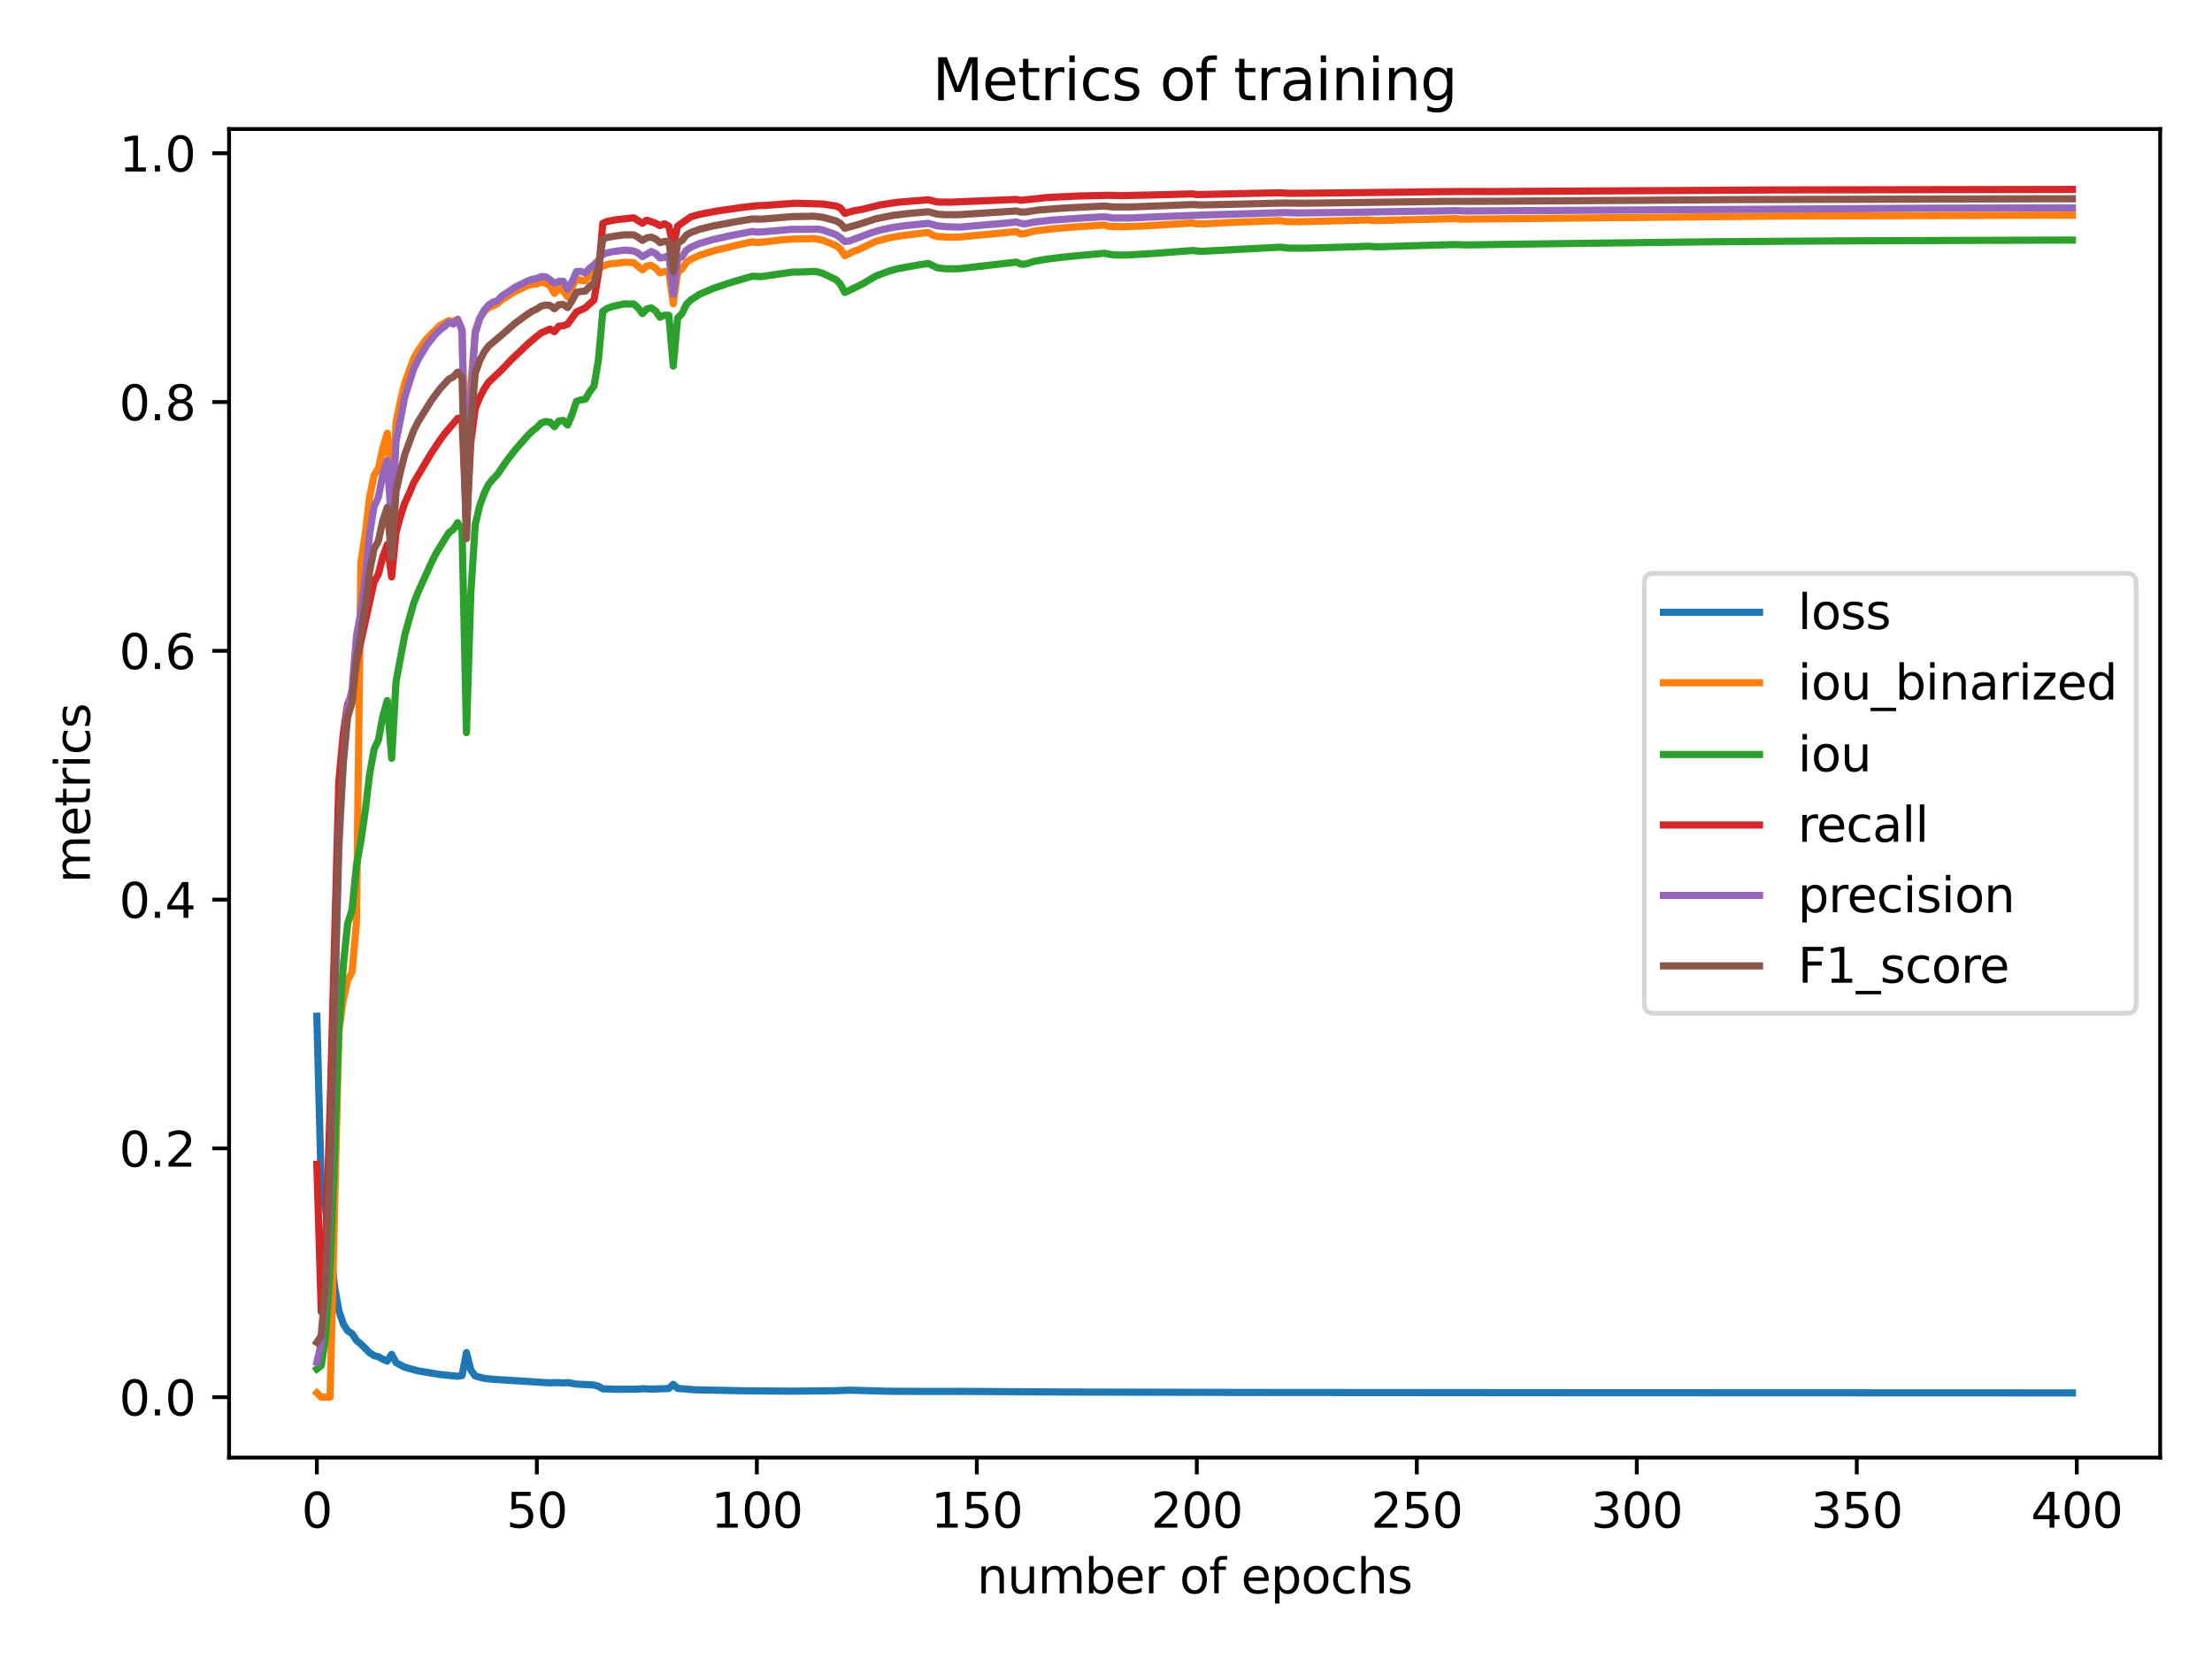 <?xml version="1.0" encoding="utf-8" standalone="no"?>
<!DOCTYPE svg PUBLIC "-//W3C//DTD SVG 1.1//EN"
  "http://www.w3.org/Graphics/SVG/1.1/DTD/svg11.dtd">
<svg xmlns:xlink="http://www.w3.org/1999/xlink" width="460.8pt" height="345.6pt" viewBox="0 0 460.8 345.6" xmlns="http://www.w3.org/2000/svg" version="1.1">
 <defs>
  <style type="text/css">*{stroke-linejoin: round; stroke-linecap: butt}</style>
 </defs>
 <g id="figure_1">
  <g id="patch_1">
   <path d="M 0 345.6 
L 460.8 345.6 
L 460.8 0 
L 0 0 
z
" style="fill: #ffffff"/>
  </g>
  <g id="axes_1">
   <g id="patch_2">
    <path d="M 47.72 303.64 
L 450 303.64 
L 450 26.88 
L 47.72 26.88 
z
" style="fill: #ffffff"/>
   </g>
   <g id="matplotlib.axis_1">
    <g id="xtick_1">
     <g id="line2d_1">
      <defs>
       <path id="m65f8e8b497" d="M 0 0 
L 0 3.5 
" style="stroke: #000000; stroke-width: 0.8"/>
      </defs>
      <g>
       <use xlink:href="#m65f8e8b497" x="66.005" y="303.64" style="stroke: #000000; stroke-width: 0.8"/>
      </g>
     </g>
     <g id="text_1">
      <!-- 0 -->
      <g transform="translate(62.824 318.238)scale(0.1 -0.1)">
       <defs>
        <path id="DejaVuSans-30" d="M 2034 4250 
Q 1547 4250 1301 3770 
Q 1056 3291 1056 2328 
Q 1056 1369 1301 889 
Q 1547 409 2034 409 
Q 2525 409 2770 889 
Q 3016 1369 3016 2328 
Q 3016 3291 2770 3770 
Q 2525 4250 2034 4250 
z
M 2034 4750 
Q 2819 4750 3233 4129 
Q 3647 3509 3647 2328 
Q 3647 1150 3233 529 
Q 2819 -91 2034 -91 
Q 1250 -91 836 529 
Q 422 1150 422 2328 
Q 422 3509 836 4129 
Q 1250 4750 2034 4750 
z
" transform="scale(0.016)"/>
       </defs>
       <use xlink:href="#DejaVuSans-30"/>
      </g>
     </g>
    </g>
    <g id="xtick_2">
     <g id="line2d_2">
      <g>
       <use xlink:href="#m65f8e8b497" x="111.834" y="303.64" style="stroke: #000000; stroke-width: 0.8"/>
      </g>
     </g>
     <g id="text_2">
      <!-- 50 -->
      <g transform="translate(105.471 318.238)scale(0.1 -0.1)">
       <defs>
        <path id="DejaVuSans-35" d="M 691 4666 
L 3169 4666 
L 3169 4134 
L 1269 4134 
L 1269 2991 
Q 1406 3038 1543 3061 
Q 1681 3084 1819 3084 
Q 2600 3084 3056 2656 
Q 3513 2228 3513 1497 
Q 3513 744 3044 326 
Q 2575 -91 1722 -91 
Q 1428 -91 1123 -41 
Q 819 9 494 109 
L 494 744 
Q 775 591 1075 516 
Q 1375 441 1709 441 
Q 2250 441 2565 725 
Q 2881 1009 2881 1497 
Q 2881 1984 2565 2268 
Q 2250 2553 1709 2553 
Q 1456 2553 1204 2497 
Q 953 2441 691 2322 
L 691 4666 
z
" transform="scale(0.016)"/>
       </defs>
       <use xlink:href="#DejaVuSans-35"/>
       <use xlink:href="#DejaVuSans-30" x="63.623"/>
      </g>
     </g>
    </g>
    <g id="xtick_3">
     <g id="line2d_3">
      <g>
       <use xlink:href="#m65f8e8b497" x="157.662" y="303.64" style="stroke: #000000; stroke-width: 0.8"/>
      </g>
     </g>
     <g id="text_3">
      <!-- 100 -->
      <g transform="translate(148.118 318.238)scale(0.1 -0.1)">
       <defs>
        <path id="DejaVuSans-31" d="M 794 531 
L 1825 531 
L 1825 4091 
L 703 3866 
L 703 4441 
L 1819 4666 
L 2450 4666 
L 2450 531 
L 3481 531 
L 3481 0 
L 794 0 
L 794 531 
z
" transform="scale(0.016)"/>
       </defs>
       <use xlink:href="#DejaVuSans-31"/>
       <use xlink:href="#DejaVuSans-30" x="63.623"/>
       <use xlink:href="#DejaVuSans-30" x="127.246"/>
      </g>
     </g>
    </g>
    <g id="xtick_4">
     <g id="line2d_4">
      <g>
       <use xlink:href="#m65f8e8b497" x="203.49" y="303.64" style="stroke: #000000; stroke-width: 0.8"/>
      </g>
     </g>
     <g id="text_4">
      <!-- 150 -->
      <g transform="translate(193.946 318.238)scale(0.1 -0.1)">
       <use xlink:href="#DejaVuSans-31"/>
       <use xlink:href="#DejaVuSans-35" x="63.623"/>
       <use xlink:href="#DejaVuSans-30" x="127.246"/>
      </g>
     </g>
    </g>
    <g id="xtick_5">
     <g id="line2d_5">
      <g>
       <use xlink:href="#m65f8e8b497" x="249.318" y="303.64" style="stroke: #000000; stroke-width: 0.8"/>
      </g>
     </g>
     <g id="text_5">
      <!-- 200 -->
      <g transform="translate(239.775 318.238)scale(0.1 -0.1)">
       <defs>
        <path id="DejaVuSans-32" d="M 1228 531 
L 3431 531 
L 3431 0 
L 469 0 
L 469 531 
Q 828 903 1448 1529 
Q 2069 2156 2228 2338 
Q 2531 2678 2651 2914 
Q 2772 3150 2772 3378 
Q 2772 3750 2511 3984 
Q 2250 4219 1831 4219 
Q 1534 4219 1204 4116 
Q 875 4013 500 3803 
L 500 4441 
Q 881 4594 1212 4672 
Q 1544 4750 1819 4750 
Q 2544 4750 2975 4387 
Q 3406 4025 3406 3419 
Q 3406 3131 3298 2873 
Q 3191 2616 2906 2266 
Q 2828 2175 2409 1742 
Q 1991 1309 1228 531 
z
" transform="scale(0.016)"/>
       </defs>
       <use xlink:href="#DejaVuSans-32"/>
       <use xlink:href="#DejaVuSans-30" x="63.623"/>
       <use xlink:href="#DejaVuSans-30" x="127.246"/>
      </g>
     </g>
    </g>
    <g id="xtick_6">
     <g id="line2d_6">
      <g>
       <use xlink:href="#m65f8e8b497" x="295.146" y="303.64" style="stroke: #000000; stroke-width: 0.8"/>
      </g>
     </g>
     <g id="text_6">
      <!-- 250 -->
      <g transform="translate(285.603 318.238)scale(0.1 -0.1)">
       <use xlink:href="#DejaVuSans-32"/>
       <use xlink:href="#DejaVuSans-35" x="63.623"/>
       <use xlink:href="#DejaVuSans-30" x="127.246"/>
      </g>
     </g>
    </g>
    <g id="xtick_7">
     <g id="line2d_7">
      <g>
       <use xlink:href="#m65f8e8b497" x="340.975" y="303.64" style="stroke: #000000; stroke-width: 0.8"/>
      </g>
     </g>
     <g id="text_7">
      <!-- 300 -->
      <g transform="translate(331.431 318.238)scale(0.1 -0.1)">
       <defs>
        <path id="DejaVuSans-33" d="M 2597 2516 
Q 3050 2419 3304 2112 
Q 3559 1806 3559 1356 
Q 3559 666 3084 287 
Q 2609 -91 1734 -91 
Q 1441 -91 1130 -33 
Q 819 25 488 141 
L 488 750 
Q 750 597 1062 519 
Q 1375 441 1716 441 
Q 2309 441 2620 675 
Q 2931 909 2931 1356 
Q 2931 1769 2642 2001 
Q 2353 2234 1838 2234 
L 1294 2234 
L 1294 2753 
L 1863 2753 
Q 2328 2753 2575 2939 
Q 2822 3125 2822 3475 
Q 2822 3834 2567 4026 
Q 2313 4219 1838 4219 
Q 1578 4219 1281 4162 
Q 984 4106 628 3988 
L 628 4550 
Q 988 4650 1302 4700 
Q 1616 4750 1894 4750 
Q 2613 4750 3031 4423 
Q 3450 4097 3450 3541 
Q 3450 3153 3228 2886 
Q 3006 2619 2597 2516 
z
" transform="scale(0.016)"/>
       </defs>
       <use xlink:href="#DejaVuSans-33"/>
       <use xlink:href="#DejaVuSans-30" x="63.623"/>
       <use xlink:href="#DejaVuSans-30" x="127.246"/>
      </g>
     </g>
    </g>
    <g id="xtick_8">
     <g id="line2d_8">
      <g>
       <use xlink:href="#m65f8e8b497" x="386.803" y="303.64" style="stroke: #000000; stroke-width: 0.8"/>
      </g>
     </g>
     <g id="text_8">
      <!-- 350 -->
      <g transform="translate(377.259 318.238)scale(0.1 -0.1)">
       <use xlink:href="#DejaVuSans-33"/>
       <use xlink:href="#DejaVuSans-35" x="63.623"/>
       <use xlink:href="#DejaVuSans-30" x="127.246"/>
      </g>
     </g>
    </g>
    <g id="xtick_9">
     <g id="line2d_9">
      <g>
       <use xlink:href="#m65f8e8b497" x="432.631" y="303.64" style="stroke: #000000; stroke-width: 0.8"/>
      </g>
     </g>
     <g id="text_9">
      <!-- 400 -->
      <g transform="translate(423.087 318.238)scale(0.1 -0.1)">
       <defs>
        <path id="DejaVuSans-34" d="M 2419 4116 
L 825 1625 
L 2419 1625 
L 2419 4116 
z
M 2253 4666 
L 3047 4666 
L 3047 1625 
L 3713 1625 
L 3713 1100 
L 3047 1100 
L 3047 0 
L 2419 0 
L 2419 1100 
L 313 1100 
L 313 1709 
L 2253 4666 
z
" transform="scale(0.016)"/>
       </defs>
       <use xlink:href="#DejaVuSans-34"/>
       <use xlink:href="#DejaVuSans-30" x="63.623"/>
       <use xlink:href="#DejaVuSans-30" x="127.246"/>
      </g>
     </g>
    </g>
    <g id="text_10">
     <!-- number of epochs -->
     <g transform="translate(203.515 331.917)scale(0.1 -0.1)">
      <defs>
       <path id="DejaVuSans-6e" d="M 3513 2113 
L 3513 0 
L 2938 0 
L 2938 2094 
Q 2938 2591 2744 2837 
Q 2550 3084 2163 3084 
Q 1697 3084 1428 2787 
Q 1159 2491 1159 1978 
L 1159 0 
L 581 0 
L 581 3500 
L 1159 3500 
L 1159 2956 
Q 1366 3272 1645 3428 
Q 1925 3584 2291 3584 
Q 2894 3584 3203 3211 
Q 3513 2838 3513 2113 
z
" transform="scale(0.016)"/>
       <path id="DejaVuSans-75" d="M 544 1381 
L 544 3500 
L 1119 3500 
L 1119 1403 
Q 1119 906 1312 657 
Q 1506 409 1894 409 
Q 2359 409 2629 706 
Q 2900 1003 2900 1516 
L 2900 3500 
L 3475 3500 
L 3475 0 
L 2900 0 
L 2900 538 
Q 2691 219 2414 64 
Q 2138 -91 1772 -91 
Q 1169 -91 856 284 
Q 544 659 544 1381 
z
M 1991 3584 
L 1991 3584 
z
" transform="scale(0.016)"/>
       <path id="DejaVuSans-6d" d="M 3328 2828 
Q 3544 3216 3844 3400 
Q 4144 3584 4550 3584 
Q 5097 3584 5394 3201 
Q 5691 2819 5691 2113 
L 5691 0 
L 5113 0 
L 5113 2094 
Q 5113 2597 4934 2840 
Q 4756 3084 4391 3084 
Q 3944 3084 3684 2787 
Q 3425 2491 3425 1978 
L 3425 0 
L 2847 0 
L 2847 2094 
Q 2847 2600 2669 2842 
Q 2491 3084 2119 3084 
Q 1678 3084 1418 2786 
Q 1159 2488 1159 1978 
L 1159 0 
L 581 0 
L 581 3500 
L 1159 3500 
L 1159 2956 
Q 1356 3278 1631 3431 
Q 1906 3584 2284 3584 
Q 2666 3584 2933 3390 
Q 3200 3197 3328 2828 
z
" transform="scale(0.016)"/>
       <path id="DejaVuSans-62" d="M 3116 1747 
Q 3116 2381 2855 2742 
Q 2594 3103 2138 3103 
Q 1681 3103 1420 2742 
Q 1159 2381 1159 1747 
Q 1159 1113 1420 752 
Q 1681 391 2138 391 
Q 2594 391 2855 752 
Q 3116 1113 3116 1747 
z
M 1159 2969 
Q 1341 3281 1617 3432 
Q 1894 3584 2278 3584 
Q 2916 3584 3314 3078 
Q 3713 2572 3713 1747 
Q 3713 922 3314 415 
Q 2916 -91 2278 -91 
Q 1894 -91 1617 61 
Q 1341 213 1159 525 
L 1159 0 
L 581 0 
L 581 4863 
L 1159 4863 
L 1159 2969 
z
" transform="scale(0.016)"/>
       <path id="DejaVuSans-65" d="M 3597 1894 
L 3597 1613 
L 953 1613 
Q 991 1019 1311 708 
Q 1631 397 2203 397 
Q 2534 397 2845 478 
Q 3156 559 3463 722 
L 3463 178 
Q 3153 47 2828 -22 
Q 2503 -91 2169 -91 
Q 1331 -91 842 396 
Q 353 884 353 1716 
Q 353 2575 817 3079 
Q 1281 3584 2069 3584 
Q 2775 3584 3186 3129 
Q 3597 2675 3597 1894 
z
M 3022 2063 
Q 3016 2534 2758 2815 
Q 2500 3097 2075 3097 
Q 1594 3097 1305 2825 
Q 1016 2553 972 2059 
L 3022 2063 
z
" transform="scale(0.016)"/>
       <path id="DejaVuSans-72" d="M 2631 2963 
Q 2534 3019 2420 3045 
Q 2306 3072 2169 3072 
Q 1681 3072 1420 2755 
Q 1159 2438 1159 1844 
L 1159 0 
L 581 0 
L 581 3500 
L 1159 3500 
L 1159 2956 
Q 1341 3275 1631 3429 
Q 1922 3584 2338 3584 
Q 2397 3584 2469 3576 
Q 2541 3569 2628 3553 
L 2631 2963 
z
" transform="scale(0.016)"/>
       <path id="DejaVuSans-20" transform="scale(0.016)"/>
       <path id="DejaVuSans-6f" d="M 1959 3097 
Q 1497 3097 1228 2736 
Q 959 2375 959 1747 
Q 959 1119 1226 758 
Q 1494 397 1959 397 
Q 2419 397 2687 759 
Q 2956 1122 2956 1747 
Q 2956 2369 2687 2733 
Q 2419 3097 1959 3097 
z
M 1959 3584 
Q 2709 3584 3137 3096 
Q 3566 2609 3566 1747 
Q 3566 888 3137 398 
Q 2709 -91 1959 -91 
Q 1206 -91 779 398 
Q 353 888 353 1747 
Q 353 2609 779 3096 
Q 1206 3584 1959 3584 
z
" transform="scale(0.016)"/>
       <path id="DejaVuSans-66" d="M 2375 4863 
L 2375 4384 
L 1825 4384 
Q 1516 4384 1395 4259 
Q 1275 4134 1275 3809 
L 1275 3500 
L 2222 3500 
L 2222 3053 
L 1275 3053 
L 1275 0 
L 697 0 
L 697 3053 
L 147 3053 
L 147 3500 
L 697 3500 
L 697 3744 
Q 697 4328 969 4595 
Q 1241 4863 1831 4863 
L 2375 4863 
z
" transform="scale(0.016)"/>
       <path id="DejaVuSans-70" d="M 1159 525 
L 1159 -1331 
L 581 -1331 
L 581 3500 
L 1159 3500 
L 1159 2969 
Q 1341 3281 1617 3432 
Q 1894 3584 2278 3584 
Q 2916 3584 3314 3078 
Q 3713 2572 3713 1747 
Q 3713 922 3314 415 
Q 2916 -91 2278 -91 
Q 1894 -91 1617 61 
Q 1341 213 1159 525 
z
M 3116 1747 
Q 3116 2381 2855 2742 
Q 2594 3103 2138 3103 
Q 1681 3103 1420 2742 
Q 1159 2381 1159 1747 
Q 1159 1113 1420 752 
Q 1681 391 2138 391 
Q 2594 391 2855 752 
Q 3116 1113 3116 1747 
z
" transform="scale(0.016)"/>
       <path id="DejaVuSans-63" d="M 3122 3366 
L 3122 2828 
Q 2878 2963 2633 3030 
Q 2388 3097 2138 3097 
Q 1578 3097 1268 2742 
Q 959 2388 959 1747 
Q 959 1106 1268 751 
Q 1578 397 2138 397 
Q 2388 397 2633 464 
Q 2878 531 3122 666 
L 3122 134 
Q 2881 22 2623 -34 
Q 2366 -91 2075 -91 
Q 1284 -91 818 406 
Q 353 903 353 1747 
Q 353 2603 823 3093 
Q 1294 3584 2113 3584 
Q 2378 3584 2631 3529 
Q 2884 3475 3122 3366 
z
" transform="scale(0.016)"/>
       <path id="DejaVuSans-68" d="M 3513 2113 
L 3513 0 
L 2938 0 
L 2938 2094 
Q 2938 2591 2744 2837 
Q 2550 3084 2163 3084 
Q 1697 3084 1428 2787 
Q 1159 2491 1159 1978 
L 1159 0 
L 581 0 
L 581 4863 
L 1159 4863 
L 1159 2956 
Q 1366 3272 1645 3428 
Q 1925 3584 2291 3584 
Q 2894 3584 3203 3211 
Q 3513 2838 3513 2113 
z
" transform="scale(0.016)"/>
       <path id="DejaVuSans-73" d="M 2834 3397 
L 2834 2853 
Q 2591 2978 2328 3040 
Q 2066 3103 1784 3103 
Q 1356 3103 1142 2972 
Q 928 2841 928 2578 
Q 928 2378 1081 2264 
Q 1234 2150 1697 2047 
L 1894 2003 
Q 2506 1872 2764 1633 
Q 3022 1394 3022 966 
Q 3022 478 2636 193 
Q 2250 -91 1575 -91 
Q 1294 -91 989 -36 
Q 684 19 347 128 
L 347 722 
Q 666 556 975 473 
Q 1284 391 1588 391 
Q 1994 391 2212 530 
Q 2431 669 2431 922 
Q 2431 1156 2273 1281 
Q 2116 1406 1581 1522 
L 1381 1569 
Q 847 1681 609 1914 
Q 372 2147 372 2553 
Q 372 3047 722 3315 
Q 1072 3584 1716 3584 
Q 2034 3584 2315 3537 
Q 2597 3491 2834 3397 
z
" transform="scale(0.016)"/>
      </defs>
      <use xlink:href="#DejaVuSans-6e"/>
      <use xlink:href="#DejaVuSans-75" x="63.379"/>
      <use xlink:href="#DejaVuSans-6d" x="126.758"/>
      <use xlink:href="#DejaVuSans-62" x="224.17"/>
      <use xlink:href="#DejaVuSans-65" x="287.646"/>
      <use xlink:href="#DejaVuSans-72" x="349.17"/>
      <use xlink:href="#DejaVuSans-20" x="390.283"/>
      <use xlink:href="#DejaVuSans-6f" x="422.07"/>
      <use xlink:href="#DejaVuSans-66" x="483.252"/>
      <use xlink:href="#DejaVuSans-20" x="518.457"/>
      <use xlink:href="#DejaVuSans-65" x="550.244"/>
      <use xlink:href="#DejaVuSans-70" x="611.768"/>
      <use xlink:href="#DejaVuSans-6f" x="675.244"/>
      <use xlink:href="#DejaVuSans-63" x="736.426"/>
      <use xlink:href="#DejaVuSans-68" x="791.406"/>
      <use xlink:href="#DejaVuSans-73" x="854.785"/>
     </g>
    </g>
   </g>
   <g id="matplotlib.axis_2">
    <g id="ytick_1">
     <g id="line2d_10">
      <defs>
       <path id="mb3cab3f6a4" d="M 0 0 
L -3.5 0 
" style="stroke: #000000; stroke-width: 0.8"/>
      </defs>
      <g>
       <use xlink:href="#mb3cab3f6a4" x="47.72" y="291.06" style="stroke: #000000; stroke-width: 0.8"/>
      </g>
     </g>
     <g id="text_11">
      <!-- 0.0 -->
      <g transform="translate(24.817 294.859)scale(0.1 -0.1)">
       <defs>
        <path id="DejaVuSans-2e" d="M 684 794 
L 1344 794 
L 1344 0 
L 684 0 
L 684 794 
z
" transform="scale(0.016)"/>
       </defs>
       <use xlink:href="#DejaVuSans-30"/>
       <use xlink:href="#DejaVuSans-2e" x="63.623"/>
       <use xlink:href="#DejaVuSans-30" x="95.41"/>
      </g>
     </g>
    </g>
    <g id="ytick_2">
     <g id="line2d_11">
      <g>
       <use xlink:href="#mb3cab3f6a4" x="47.72" y="239.233" style="stroke: #000000; stroke-width: 0.8"/>
      </g>
     </g>
     <g id="text_12">
      <!-- 0.2 -->
      <g transform="translate(24.817 243.032)scale(0.1 -0.1)">
       <use xlink:href="#DejaVuSans-30"/>
       <use xlink:href="#DejaVuSans-2e" x="63.623"/>
       <use xlink:href="#DejaVuSans-32" x="95.41"/>
      </g>
     </g>
    </g>
    <g id="ytick_3">
     <g id="line2d_12">
      <g>
       <use xlink:href="#mb3cab3f6a4" x="47.72" y="187.406" style="stroke: #000000; stroke-width: 0.8"/>
      </g>
     </g>
     <g id="text_13">
      <!-- 0.4 -->
      <g transform="translate(24.817 191.205)scale(0.1 -0.1)">
       <use xlink:href="#DejaVuSans-30"/>
       <use xlink:href="#DejaVuSans-2e" x="63.623"/>
       <use xlink:href="#DejaVuSans-34" x="95.41"/>
      </g>
     </g>
    </g>
    <g id="ytick_4">
     <g id="line2d_13">
      <g>
       <use xlink:href="#mb3cab3f6a4" x="47.72" y="135.578" style="stroke: #000000; stroke-width: 0.8"/>
      </g>
     </g>
     <g id="text_14">
      <!-- 0.6 -->
      <g transform="translate(24.817 139.377)scale(0.1 -0.1)">
       <defs>
        <path id="DejaVuSans-36" d="M 2113 2584 
Q 1688 2584 1439 2293 
Q 1191 2003 1191 1497 
Q 1191 994 1439 701 
Q 1688 409 2113 409 
Q 2538 409 2786 701 
Q 3034 994 3034 1497 
Q 3034 2003 2786 2293 
Q 2538 2584 2113 2584 
z
M 3366 4563 
L 3366 3988 
Q 3128 4100 2886 4159 
Q 2644 4219 2406 4219 
Q 1781 4219 1451 3797 
Q 1122 3375 1075 2522 
Q 1259 2794 1537 2939 
Q 1816 3084 2150 3084 
Q 2853 3084 3261 2657 
Q 3669 2231 3669 1497 
Q 3669 778 3244 343 
Q 2819 -91 2113 -91 
Q 1303 -91 875 529 
Q 447 1150 447 2328 
Q 447 3434 972 4092 
Q 1497 4750 2381 4750 
Q 2619 4750 2861 4703 
Q 3103 4656 3366 4563 
z
" transform="scale(0.016)"/>
       </defs>
       <use xlink:href="#DejaVuSans-30"/>
       <use xlink:href="#DejaVuSans-2e" x="63.623"/>
       <use xlink:href="#DejaVuSans-36" x="95.41"/>
      </g>
     </g>
    </g>
    <g id="ytick_5">
     <g id="line2d_14">
      <g>
       <use xlink:href="#mb3cab3f6a4" x="47.72" y="83.751" style="stroke: #000000; stroke-width: 0.8"/>
      </g>
     </g>
     <g id="text_15">
      <!-- 0.8 -->
      <g transform="translate(24.817 87.55)scale(0.1 -0.1)">
       <defs>
        <path id="DejaVuSans-38" d="M 2034 2216 
Q 1584 2216 1326 1975 
Q 1069 1734 1069 1313 
Q 1069 891 1326 650 
Q 1584 409 2034 409 
Q 2484 409 2743 651 
Q 3003 894 3003 1313 
Q 3003 1734 2745 1975 
Q 2488 2216 2034 2216 
z
M 1403 2484 
Q 997 2584 770 2862 
Q 544 3141 544 3541 
Q 544 4100 942 4425 
Q 1341 4750 2034 4750 
Q 2731 4750 3128 4425 
Q 3525 4100 3525 3541 
Q 3525 3141 3298 2862 
Q 3072 2584 2669 2484 
Q 3125 2378 3379 2068 
Q 3634 1759 3634 1313 
Q 3634 634 3220 271 
Q 2806 -91 2034 -91 
Q 1263 -91 848 271 
Q 434 634 434 1313 
Q 434 1759 690 2068 
Q 947 2378 1403 2484 
z
M 1172 3481 
Q 1172 3119 1398 2916 
Q 1625 2713 2034 2713 
Q 2441 2713 2670 2916 
Q 2900 3119 2900 3481 
Q 2900 3844 2670 4047 
Q 2441 4250 2034 4250 
Q 1625 4250 1398 4047 
Q 1172 3844 1172 3481 
z
" transform="scale(0.016)"/>
       </defs>
       <use xlink:href="#DejaVuSans-30"/>
       <use xlink:href="#DejaVuSans-2e" x="63.623"/>
       <use xlink:href="#DejaVuSans-38" x="95.41"/>
      </g>
     </g>
    </g>
    <g id="ytick_6">
     <g id="line2d_15">
      <g>
       <use xlink:href="#mb3cab3f6a4" x="47.72" y="31.924" style="stroke: #000000; stroke-width: 0.8"/>
      </g>
     </g>
     <g id="text_16">
      <!-- 1.0 -->
      <g transform="translate(24.817 35.723)scale(0.1 -0.1)">
       <use xlink:href="#DejaVuSans-31"/>
       <use xlink:href="#DejaVuSans-2e" x="63.623"/>
       <use xlink:href="#DejaVuSans-30" x="95.41"/>
      </g>
     </g>
    </g>
    <g id="text_17">
     <!-- metrics -->
     <g transform="translate(18.737 183.965)rotate(-90)scale(0.1 -0.1)">
      <defs>
       <path id="DejaVuSans-74" d="M 1172 4494 
L 1172 3500 
L 2356 3500 
L 2356 3053 
L 1172 3053 
L 1172 1153 
Q 1172 725 1289 603 
Q 1406 481 1766 481 
L 2356 481 
L 2356 0 
L 1766 0 
Q 1100 0 847 248 
Q 594 497 594 1153 
L 594 3053 
L 172 3053 
L 172 3500 
L 594 3500 
L 594 4494 
L 1172 4494 
z
" transform="scale(0.016)"/>
       <path id="DejaVuSans-69" d="M 603 3500 
L 1178 3500 
L 1178 0 
L 603 0 
L 603 3500 
z
M 603 4863 
L 1178 4863 
L 1178 4134 
L 603 4134 
L 603 4863 
z
" transform="scale(0.016)"/>
      </defs>
      <use xlink:href="#DejaVuSans-6d"/>
      <use xlink:href="#DejaVuSans-65" x="97.412"/>
      <use xlink:href="#DejaVuSans-74" x="158.936"/>
      <use xlink:href="#DejaVuSans-72" x="198.145"/>
      <use xlink:href="#DejaVuSans-69" x="239.258"/>
      <use xlink:href="#DejaVuSans-63" x="267.041"/>
      <use xlink:href="#DejaVuSans-73" x="322.021"/>
     </g>
    </g>
   </g>
   <g id="line2d_16">
    <path d="M 66.005 211.705 
L 66.922 246.944 
L 67.839 252.067 
L 68.755 259.218 
L 69.672 267.876 
L 70.588 273.06 
L 71.505 275.77 
L 72.421 277.236 
L 73.338 277.817 
L 74.255 279.234 
L 75.171 279.985 
L 77.004 281.804 
L 77.921 282.411 
L 78.837 282.631 
L 79.754 283.159 
L 80.67 283.534 
L 81.587 282.14 
L 82.504 283.876 
L 84.337 284.831 
L 87.086 285.578 
L 91.669 286.334 
L 95.336 286.707 
L 96.252 286.556 
L 97.169 281.778 
L 98.085 285.416 
L 99.002 286.651 
L 100.835 287.125 
L 102.668 287.328 
L 114.583 288.08 
L 115.5 288.011 
L 117.333 288.09 
L 118.25 288.01 
L 120.083 288.339 
L 122.832 288.465 
L 123.749 288.543 
L 124.666 288.801 
L 125.582 289.322 
L 129.248 289.423 
L 132.915 289.372 
L 133.831 289.294 
L 135.664 289.377 
L 139.331 289.247 
L 140.247 288.385 
L 141.164 289.229 
L 144.83 289.521 
L 154.912 289.73 
L 164.994 289.805 
L 174.16 289.709 
L 176.91 289.598 
L 185.159 289.823 
L 194.324 289.867 
L 200.74 289.853 
L 221.821 289.983 
L 259.4 290.073 
L 326.31 290.127 
L 431.715 290.167 
L 431.715 290.167 
" clip-path="url(#p9c376f6cb3)" style="fill: none; stroke: #1f77b4; stroke-width: 1.5; stroke-linecap: square"/>
   </g>
   <g id="line2d_17">
    <path d="M 66.005 290.172 
L 66.922 291.06 
L 68.755 291.058 
L 70.588 214.939 
L 71.505 208.292 
L 72.421 204.227 
L 73.338 202.519 
L 74.255 192.265 
L 75.171 117.216 
L 76.088 111.21 
L 77.004 103.513 
L 77.921 99.06 
L 78.837 97.505 
L 79.754 93.355 
L 80.67 90.265 
L 81.587 103.664 
L 82.504 87.943 
L 83.42 83.519 
L 84.337 79.717 
L 86.17 74.694 
L 87.086 73.071 
L 88.92 70.516 
L 91.669 67.791 
L 93.502 66.797 
L 94.419 66.994 
L 95.336 66.526 
L 96.252 68.831 
L 97.169 107.637 
L 98.085 80.256 
L 99.002 68.904 
L 99.918 66.404 
L 100.835 64.962 
L 101.751 64.103 
L 103.585 63.304 
L 104.501 62.468 
L 107.251 60.73 
L 110.001 59.466 
L 110.917 59.212 
L 111.834 59.143 
L 112.75 58.77 
L 113.667 58.991 
L 114.583 59.543 
L 115.5 61.103 
L 116.416 60.042 
L 117.333 60.604 
L 118.25 61.862 
L 120.083 58.002 
L 120.999 58.407 
L 121.916 58.468 
L 122.832 57.368 
L 123.749 56.571 
L 125.582 55.432 
L 126.499 55.104 
L 127.415 54.902 
L 128.332 54.866 
L 130.165 54.623 
L 131.998 54.716 
L 133.831 56.209 
L 134.748 55.401 
L 135.664 55.28 
L 136.581 55.867 
L 137.497 56.848 
L 138.414 56.559 
L 139.331 56.614 
L 140.247 63.278 
L 141.164 56.729 
L 142.08 55.997 
L 142.997 54.662 
L 143.913 53.999 
L 145.747 53.189 
L 148.496 52.291 
L 153.996 50.957 
L 156.745 50.369 
L 157.662 50.527 
L 159.495 50.382 
L 163.161 49.933 
L 165.911 49.781 
L 168.661 49.731 
L 169.577 49.685 
L 171.41 50.046 
L 174.16 51.156 
L 175.077 51.895 
L 175.993 53.273 
L 177.826 52.363 
L 178.743 52.051 
L 182.409 50.308 
L 185.159 49.566 
L 187.908 49.079 
L 192.491 48.521 
L 193.408 48.447 
L 194.324 49.008 
L 195.241 49.278 
L 197.991 49.407 
L 199.824 49.379 
L 210.823 48.335 
L 211.739 48.24 
L 212.656 48.758 
L 213.572 48.642 
L 215.405 48.138 
L 219.072 47.682 
L 223.654 47.293 
L 230.07 46.87 
L 230.987 47.155 
L 233.737 47.234 
L 238.32 47.079 
L 248.402 46.453 
L 249.318 46.638 
L 251.151 46.612 
L 256.651 46.324 
L 266.733 45.953 
L 267.65 46.15 
L 270.399 46.191 
L 279.565 45.976 
L 285.064 45.813 
L 285.981 45.954 
L 289.647 45.869 
L 302.479 45.55 
L 303.396 45.531 
L 304.312 45.652 
L 371.221 45.009 
L 427.132 44.836 
L 431.715 44.826 
L 431.715 44.826 
" clip-path="url(#p9c376f6cb3)" style="fill: none; stroke: #ff7f0e; stroke-width: 1.5; stroke-linecap: square"/>
   </g>
   <g id="line2d_18">
    <path d="M 66.005 285.177 
L 66.922 284.48 
L 67.839 278.422 
L 68.755 264.671 
L 69.672 241.028 
L 70.588 214.384 
L 71.505 201.161 
L 72.421 192.44 
L 73.338 189.524 
L 74.255 180.306 
L 75.171 175.255 
L 76.088 168.929 
L 77.004 161.226 
L 77.921 156.092 
L 78.837 154.137 
L 79.754 149.206 
L 80.67 145.942 
L 81.587 157.975 
L 82.504 141.95 
L 84.337 132.208 
L 86.17 125.721 
L 87.086 123.336 
L 89.836 117.29 
L 90.753 115.427 
L 92.586 112.413 
L 93.502 110.984 
L 94.419 110.292 
L 95.336 108.881 
L 96.252 110.376 
L 97.169 152.634 
L 98.085 123.432 
L 99.002 109.269 
L 99.918 105.396 
L 100.835 102.825 
L 101.751 100.934 
L 102.668 99.814 
L 103.585 98.885 
L 105.418 96.184 
L 107.251 93.786 
L 110.001 90.662 
L 110.917 89.764 
L 111.834 89.069 
L 112.75 88.127 
L 113.667 87.806 
L 114.583 87.948 
L 115.5 88.886 
L 116.416 87.703 
L 117.333 87.577 
L 118.25 88.536 
L 119.166 86.368 
L 120.083 83.618 
L 120.999 83.305 
L 121.916 83.17 
L 122.832 81.652 
L 123.749 80.4 
L 124.666 74.974 
L 125.582 64.844 
L 126.499 64.247 
L 127.415 63.887 
L 130.165 63.277 
L 131.082 63.353 
L 131.998 63.309 
L 132.915 64.122 
L 133.831 65.325 
L 134.748 64.336 
L 135.664 64.13 
L 136.581 64.779 
L 137.497 66.092 
L 138.414 65.66 
L 139.331 65.69 
L 140.247 76.263 
L 141.164 66.264 
L 142.08 65.319 
L 142.997 63.388 
L 143.913 62.477 
L 145.747 61.312 
L 148.496 60.115 
L 152.162 58.868 
L 156.745 57.542 
L 158.578 57.622 
L 164.994 56.691 
L 167.744 56.636 
L 169.577 56.528 
L 170.494 56.679 
L 171.41 56.951 
L 174.16 58.257 
L 175.077 59.208 
L 175.993 60.939 
L 178.743 59.613 
L 179.659 59.168 
L 182.409 57.528 
L 185.159 56.487 
L 186.992 55.977 
L 191.575 55.142 
L 193.408 54.888 
L 195.241 55.787 
L 197.074 55.995 
L 199.824 55.975 
L 211.739 54.606 
L 212.656 55.024 
L 213.572 55.023 
L 215.405 54.449 
L 218.155 53.964 
L 222.738 53.419 
L 230.07 52.763 
L 231.904 53.107 
L 234.653 53.13 
L 240.153 52.817 
L 248.402 52.189 
L 250.235 52.36 
L 266.733 51.488 
L 268.566 51.697 
L 272.232 51.701 
L 282.315 51.401 
L 285.064 51.299 
L 286.897 51.423 
L 296.98 51.116 
L 303.396 50.938 
L 305.229 51.027 
L 314.394 50.888 
L 333.642 50.639 
L 356.556 50.367 
L 384.97 50.172 
L 431.715 50.01 
L 431.715 50.01 
" clip-path="url(#p9c376f6cb3)" style="fill: none; stroke: #2ca02c; stroke-width: 1.5; stroke-linecap: square"/>
   </g>
   <g id="line2d_19">
    <path d="M 66.005 242.553 
L 66.922 273.267 
L 67.839 258.87 
L 68.755 231.034 
L 70.588 162.807 
L 71.505 152.905 
L 72.421 146.657 
L 73.338 144.726 
L 74.255 137.84 
L 77.921 121.248 
L 78.837 119.549 
L 79.754 115.951 
L 80.67 113.44 
L 81.587 120.19 
L 82.504 110.898 
L 83.42 107.556 
L 84.337 104.739 
L 85.253 102.787 
L 86.17 100.567 
L 89.836 94.408 
L 91.669 91.664 
L 92.586 90.403 
L 95.336 87.163 
L 96.252 87.004 
L 97.169 109.701 
L 98.085 92.061 
L 99.002 85.097 
L 99.918 82.83 
L 100.835 81.066 
L 101.751 79.648 
L 104.501 77.055 
L 106.334 75.111 
L 110.001 71.613 
L 111.834 70.063 
L 112.75 69.352 
L 114.583 68.537 
L 115.5 69.099 
L 116.416 67.947 
L 117.333 67.864 
L 118.25 67.529 
L 120.083 64.994 
L 121.916 64.13 
L 123.749 62.473 
L 124.666 56.977 
L 125.582 46.513 
L 126.499 46.119 
L 128.332 45.778 
L 131.998 45.37 
L 133.831 46.52 
L 134.748 45.862 
L 136.581 46.51 
L 137.497 47.009 
L 138.414 46.614 
L 139.331 47.124 
L 140.247 51.302 
L 141.164 47.091 
L 143.913 45.175 
L 145.747 44.649 
L 149.413 43.949 
L 154.912 43.164 
L 157.662 42.853 
L 159.495 42.786 
L 163.161 42.51 
L 165.911 42.341 
L 171.41 42.5 
L 174.16 42.916 
L 175.077 43.311 
L 175.993 44.454 
L 177.826 43.924 
L 179.659 43.606 
L 183.326 42.69 
L 186.992 42.135 
L 192.491 41.689 
L 193.408 41.62 
L 195.241 42.086 
L 197.991 42.113 
L 211.739 41.549 
L 212.656 41.727 
L 218.155 41.149 
L 224.571 40.837 
L 230.987 40.682 
L 233.737 40.759 
L 243.819 40.521 
L 248.402 40.388 
L 249.318 40.543 
L 262.15 40.253 
L 266.733 40.162 
L 268.566 40.276 
L 274.982 40.223 
L 303.396 39.9 
L 310.728 39.902 
L 370.305 39.57 
L 431.715 39.46 
L 431.715 39.46 
" clip-path="url(#p9c376f6cb3)" style="fill: none; stroke: #d62728; stroke-width: 1.5; stroke-linecap: square"/>
   </g>
   <g id="line2d_20">
    <path d="M 66.005 283.779 
L 66.922 279.802 
L 67.839 268.219 
L 68.755 246.581 
L 70.588 176.868 
L 71.505 158.837 
L 72.421 147.476 
L 73.338 143.693 
L 74.255 132.528 
L 75.171 127.541 
L 76.088 120.422 
L 77.004 111.181 
L 77.921 105.534 
L 78.837 103.542 
L 79.754 98.852 
L 80.67 95.953 
L 81.587 109.428 
L 82.504 91.993 
L 84.337 82.663 
L 86.17 76.875 
L 87.086 74.936 
L 88.92 71.877 
L 90.753 69.588 
L 91.669 68.716 
L 92.586 68.033 
L 93.502 67.153 
L 94.419 67.49 
L 95.336 66.536 
L 96.252 68.671 
L 97.169 110.648 
L 98.085 82.95 
L 99.002 69.451 
L 99.918 66.375 
L 100.835 64.664 
L 101.751 63.58 
L 102.668 62.949 
L 103.585 62.663 
L 104.501 61.718 
L 107.251 59.86 
L 110.001 58.502 
L 110.917 58.174 
L 111.834 58.027 
L 112.75 57.617 
L 113.667 57.662 
L 114.583 58.269 
L 115.5 59.029 
L 116.416 58.63 
L 117.333 58.587 
L 118.25 60.261 
L 119.166 58.715 
L 120.083 56.576 
L 120.999 56.549 
L 121.916 56.837 
L 122.832 55.885 
L 123.749 55.156 
L 124.666 54.202 
L 125.582 52.923 
L 127.415 52.455 
L 130.165 52.107 
L 131.998 52.281 
L 132.915 52.711 
L 133.831 53.45 
L 135.664 52.408 
L 136.581 52.805 
L 137.497 53.751 
L 138.414 53.624 
L 139.331 53.177 
L 140.247 61.29 
L 141.164 53.866 
L 142.08 53.483 
L 142.997 52.112 
L 143.913 51.503 
L 145.747 50.716 
L 148.496 49.921 
L 152.162 49.086 
L 156.745 48.218 
L 157.662 48.356 
L 159.495 48.246 
L 164.994 47.773 
L 166.828 47.782 
L 170.494 47.749 
L 171.41 47.925 
L 174.16 48.895 
L 175.077 49.535 
L 175.993 50.32 
L 176.91 50.206 
L 181.493 48.494 
L 183.326 47.946 
L 186.075 47.358 
L 188.825 46.98 
L 193.408 46.519 
L 195.241 47.046 
L 197.074 47.224 
L 199.824 47.32 
L 208.989 46.524 
L 211.739 46.252 
L 212.656 46.532 
L 213.572 46.645 
L 215.405 46.262 
L 219.072 45.867 
L 224.571 45.471 
L 230.07 45.151 
L 231.904 45.413 
L 235.57 45.405 
L 241.069 45.155 
L 250.235 44.812 
L 267.65 44.288 
L 270.399 44.37 
L 278.648 44.268 
L 303.396 43.886 
L 305.229 43.956 
L 401.468 43.374 
L 431.715 43.313 
L 431.715 43.313 
" clip-path="url(#p9c376f6cb3)" style="fill: none; stroke: #9467bd; stroke-width: 1.5; stroke-linecap: square"/>
   </g>
   <g id="line2d_21">
    <path d="M 66.005 279.656 
L 66.922 278.258 
L 67.839 267.185 
L 68.755 243.727 
L 70.588 173.87 
L 71.505 158.788 
L 72.421 149.414 
L 73.338 146.406 
L 74.255 137.03 
L 75.171 132.045 
L 76.088 126.104 
L 77.004 118.97 
L 77.921 114.374 
L 78.837 112.658 
L 79.754 108.418 
L 80.67 105.717 
L 81.587 116.186 
L 82.504 102.39 
L 83.42 98.239 
L 84.337 94.646 
L 86.17 89.681 
L 87.086 87.882 
L 89.836 83.457 
L 91.669 80.979 
L 93.502 78.982 
L 94.419 78.507 
L 95.336 77.528 
L 96.252 78.647 
L 97.169 112.213 
L 98.085 88.157 
L 99.002 77.815 
L 99.918 75.141 
L 100.835 73.393 
L 101.751 72.111 
L 104.501 69.796 
L 107.251 67.384 
L 110.001 65.366 
L 110.917 64.798 
L 111.834 64.373 
L 112.75 63.754 
L 113.667 63.544 
L 114.583 63.637 
L 115.5 64.311 
L 116.416 63.471 
L 117.333 63.428 
L 118.25 64.066 
L 119.166 62.654 
L 120.083 60.911 
L 120.999 60.722 
L 121.916 60.649 
L 122.832 59.697 
L 123.749 58.926 
L 124.666 55.674 
L 125.582 49.808 
L 126.499 49.466 
L 128.332 49.143 
L 130.165 48.907 
L 131.998 48.931 
L 132.915 49.411 
L 133.831 50.084 
L 134.748 49.53 
L 135.664 49.393 
L 136.581 49.77 
L 137.497 50.548 
L 138.414 50.291 
L 139.331 50.3 
L 140.247 56.623 
L 141.164 50.646 
L 142.08 50.088 
L 142.997 48.962 
L 143.913 48.434 
L 145.747 47.765 
L 148.496 47.078 
L 153.079 46.219 
L 156.745 45.608 
L 158.578 45.655 
L 164.994 45.123 
L 168.661 45.065 
L 169.577 45.035 
L 171.41 45.27 
L 174.16 45.999 
L 175.077 46.547 
L 175.993 47.55 
L 178.743 46.785 
L 180.576 46.192 
L 182.409 45.59 
L 186.075 44.848 
L 189.742 44.427 
L 193.408 44.109 
L 195.241 44.61 
L 197.074 44.728 
L 199.824 44.718 
L 211.739 43.948 
L 212.656 44.18 
L 213.572 44.175 
L 216.322 43.748 
L 221.821 43.335 
L 230.07 42.921 
L 231.904 43.113 
L 235.57 43.107 
L 242.902 42.835 
L 248.402 42.604 
L 250.235 42.698 
L 267.65 42.297 
L 271.316 42.343 
L 300.646 41.954 
L 308.895 41.941 
L 362.972 41.575 
L 422.549 41.418 
L 431.715 41.406 
L 431.715 41.406 
" clip-path="url(#p9c376f6cb3)" style="fill: none; stroke: #8c564b; stroke-width: 1.5; stroke-linecap: square"/>
   </g>
   <g id="patch_3">
    <path d="M 47.72 303.64 
L 47.72 26.88 
" style="fill: none; stroke: #000000; stroke-width: 0.8; stroke-linejoin: miter; stroke-linecap: square"/>
   </g>
   <g id="patch_4">
    <path d="M 450 303.64 
L 450 26.88 
" style="fill: none; stroke: #000000; stroke-width: 0.8; stroke-linejoin: miter; stroke-linecap: square"/>
   </g>
   <g id="patch_5">
    <path d="M 47.72 303.64 
L 450 303.64 
" style="fill: none; stroke: #000000; stroke-width: 0.8; stroke-linejoin: miter; stroke-linecap: square"/>
   </g>
   <g id="patch_6">
    <path d="M 47.72 26.88 
L 450 26.88 
" style="fill: none; stroke: #000000; stroke-width: 0.8; stroke-linejoin: miter; stroke-linecap: square"/>
   </g>
   <g id="text_18">
    <!-- Metrics of training -->
    <g transform="translate(194.24 20.88)scale(0.12 -0.12)">
     <defs>
      <path id="DejaVuSans-4d" d="M 628 4666 
L 1569 4666 
L 2759 1491 
L 3956 4666 
L 4897 4666 
L 4897 0 
L 4281 0 
L 4281 4097 
L 3078 897 
L 2444 897 
L 1241 4097 
L 1241 0 
L 628 0 
L 628 4666 
z
" transform="scale(0.016)"/>
      <path id="DejaVuSans-61" d="M 2194 1759 
Q 1497 1759 1228 1600 
Q 959 1441 959 1056 
Q 959 750 1161 570 
Q 1363 391 1709 391 
Q 2188 391 2477 730 
Q 2766 1069 2766 1631 
L 2766 1759 
L 2194 1759 
z
M 3341 1997 
L 3341 0 
L 2766 0 
L 2766 531 
Q 2569 213 2275 61 
Q 1981 -91 1556 -91 
Q 1019 -91 701 211 
Q 384 513 384 1019 
Q 384 1609 779 1909 
Q 1175 2209 1959 2209 
L 2766 2209 
L 2766 2266 
Q 2766 2663 2505 2880 
Q 2244 3097 1772 3097 
Q 1472 3097 1187 3025 
Q 903 2953 641 2809 
L 641 3341 
Q 956 3463 1253 3523 
Q 1550 3584 1831 3584 
Q 2591 3584 2966 3190 
Q 3341 2797 3341 1997 
z
" transform="scale(0.016)"/>
      <path id="DejaVuSans-67" d="M 2906 1791 
Q 2906 2416 2648 2759 
Q 2391 3103 1925 3103 
Q 1463 3103 1205 2759 
Q 947 2416 947 1791 
Q 947 1169 1205 825 
Q 1463 481 1925 481 
Q 2391 481 2648 825 
Q 2906 1169 2906 1791 
z
M 3481 434 
Q 3481 -459 3084 -895 
Q 2688 -1331 1869 -1331 
Q 1566 -1331 1297 -1286 
Q 1028 -1241 775 -1147 
L 775 -588 
Q 1028 -725 1275 -790 
Q 1522 -856 1778 -856 
Q 2344 -856 2625 -561 
Q 2906 -266 2906 331 
L 2906 616 
Q 2728 306 2450 153 
Q 2172 0 1784 0 
Q 1141 0 747 490 
Q 353 981 353 1791 
Q 353 2603 747 3093 
Q 1141 3584 1784 3584 
Q 2172 3584 2450 3431 
Q 2728 3278 2906 2969 
L 2906 3500 
L 3481 3500 
L 3481 434 
z
" transform="scale(0.016)"/>
     </defs>
     <use xlink:href="#DejaVuSans-4d"/>
     <use xlink:href="#DejaVuSans-65" x="86.279"/>
     <use xlink:href="#DejaVuSans-74" x="147.803"/>
     <use xlink:href="#DejaVuSans-72" x="187.012"/>
     <use xlink:href="#DejaVuSans-69" x="228.125"/>
     <use xlink:href="#DejaVuSans-63" x="255.908"/>
     <use xlink:href="#DejaVuSans-73" x="310.889"/>
     <use xlink:href="#DejaVuSans-20" x="362.988"/>
     <use xlink:href="#DejaVuSans-6f" x="394.775"/>
     <use xlink:href="#DejaVuSans-66" x="455.957"/>
     <use xlink:href="#DejaVuSans-20" x="491.162"/>
     <use xlink:href="#DejaVuSans-74" x="522.949"/>
     <use xlink:href="#DejaVuSans-72" x="562.158"/>
     <use xlink:href="#DejaVuSans-61" x="603.271"/>
     <use xlink:href="#DejaVuSans-69" x="664.551"/>
     <use xlink:href="#DejaVuSans-6e" x="692.334"/>
     <use xlink:href="#DejaVuSans-69" x="755.713"/>
     <use xlink:href="#DejaVuSans-6e" x="783.496"/>
     <use xlink:href="#DejaVuSans-67" x="846.875"/>
    </g>
   </g>
   <g id="legend_1">
    <g id="patch_7">
     <path d="M 344.534 211.072 
L 443 211.072 
Q 445 211.072 445 209.072 
L 445 121.448 
Q 445 119.448 443 119.448 
L 344.534 119.448 
Q 342.534 119.448 342.534 121.448 
L 342.534 209.072 
Q 342.534 211.072 344.534 211.072 
z
" style="fill: #ffffff; opacity: 0.8; stroke: #cccccc; stroke-linejoin: miter"/>
    </g>
    <g id="line2d_22">
     <path d="M 346.534 127.546 
L 356.534 127.546 
L 366.534 127.546 
" style="fill: none; stroke: #1f77b4; stroke-width: 1.5; stroke-linecap: square"/>
    </g>
    <g id="text_19">
     <!-- loss -->
     <g transform="translate(374.534 131.046)scale(0.1 -0.1)">
      <defs>
       <path id="DejaVuSans-6c" d="M 603 4863 
L 1178 4863 
L 1178 0 
L 603 0 
L 603 4863 
z
" transform="scale(0.016)"/>
      </defs>
      <use xlink:href="#DejaVuSans-6c"/>
      <use xlink:href="#DejaVuSans-6f" x="27.783"/>
      <use xlink:href="#DejaVuSans-73" x="88.965"/>
      <use xlink:href="#DejaVuSans-73" x="141.064"/>
     </g>
    </g>
    <g id="line2d_23">
     <path d="M 346.534 142.224 
L 356.534 142.224 
L 366.534 142.224 
" style="fill: none; stroke: #ff7f0e; stroke-width: 1.5; stroke-linecap: square"/>
    </g>
    <g id="text_20">
     <!-- iou_binarized -->
     <g transform="translate(374.534 145.724)scale(0.1 -0.1)">
      <defs>
       <path id="DejaVuSans-5f" d="M 3263 -1063 
L 3263 -1509 
L -63 -1509 
L -63 -1063 
L 3263 -1063 
z
" transform="scale(0.016)"/>
       <path id="DejaVuSans-7a" d="M 353 3500 
L 3084 3500 
L 3084 2975 
L 922 459 
L 3084 459 
L 3084 0 
L 275 0 
L 275 525 
L 2438 3041 
L 353 3041 
L 353 3500 
z
" transform="scale(0.016)"/>
       <path id="DejaVuSans-64" d="M 2906 2969 
L 2906 4863 
L 3481 4863 
L 3481 0 
L 2906 0 
L 2906 525 
Q 2725 213 2448 61 
Q 2172 -91 1784 -91 
Q 1150 -91 751 415 
Q 353 922 353 1747 
Q 353 2572 751 3078 
Q 1150 3584 1784 3584 
Q 2172 3584 2448 3432 
Q 2725 3281 2906 2969 
z
M 947 1747 
Q 947 1113 1208 752 
Q 1469 391 1925 391 
Q 2381 391 2643 752 
Q 2906 1113 2906 1747 
Q 2906 2381 2643 2742 
Q 2381 3103 1925 3103 
Q 1469 3103 1208 2742 
Q 947 2381 947 1747 
z
" transform="scale(0.016)"/>
      </defs>
      <use xlink:href="#DejaVuSans-69"/>
      <use xlink:href="#DejaVuSans-6f" x="27.783"/>
      <use xlink:href="#DejaVuSans-75" x="88.965"/>
      <use xlink:href="#DejaVuSans-5f" x="152.344"/>
      <use xlink:href="#DejaVuSans-62" x="202.344"/>
      <use xlink:href="#DejaVuSans-69" x="265.82"/>
      <use xlink:href="#DejaVuSans-6e" x="293.604"/>
      <use xlink:href="#DejaVuSans-61" x="356.982"/>
      <use xlink:href="#DejaVuSans-72" x="418.262"/>
      <use xlink:href="#DejaVuSans-69" x="459.375"/>
      <use xlink:href="#DejaVuSans-7a" x="487.158"/>
      <use xlink:href="#DejaVuSans-65" x="539.648"/>
      <use xlink:href="#DejaVuSans-64" x="601.172"/>
     </g>
    </g>
    <g id="line2d_24">
     <path d="M 346.534 157.18 
L 356.534 157.18 
L 366.534 157.18 
" style="fill: none; stroke: #2ca02c; stroke-width: 1.5; stroke-linecap: square"/>
    </g>
    <g id="text_21">
     <!-- iou -->
     <g transform="translate(374.534 160.68)scale(0.1 -0.1)">
      <use xlink:href="#DejaVuSans-69"/>
      <use xlink:href="#DejaVuSans-6f" x="27.783"/>
      <use xlink:href="#DejaVuSans-75" x="88.965"/>
     </g>
    </g>
    <g id="line2d_25">
     <path d="M 346.534 171.858 
L 356.534 171.858 
L 366.534 171.858 
" style="fill: none; stroke: #d62728; stroke-width: 1.5; stroke-linecap: square"/>
    </g>
    <g id="text_22">
     <!-- recall -->
     <g transform="translate(374.534 175.358)scale(0.1 -0.1)">
      <use xlink:href="#DejaVuSans-72"/>
      <use xlink:href="#DejaVuSans-65" x="38.863"/>
      <use xlink:href="#DejaVuSans-63" x="100.387"/>
      <use xlink:href="#DejaVuSans-61" x="155.367"/>
      <use xlink:href="#DejaVuSans-6c" x="216.646"/>
      <use xlink:href="#DejaVuSans-6c" x="244.43"/>
     </g>
    </g>
    <g id="line2d_26">
     <path d="M 346.534 186.537 
L 356.534 186.537 
L 366.534 186.537 
" style="fill: none; stroke: #9467bd; stroke-width: 1.5; stroke-linecap: square"/>
    </g>
    <g id="text_23">
     <!-- precision -->
     <g transform="translate(374.534 190.037)scale(0.1 -0.1)">
      <use xlink:href="#DejaVuSans-70"/>
      <use xlink:href="#DejaVuSans-72" x="63.477"/>
      <use xlink:href="#DejaVuSans-65" x="102.34"/>
      <use xlink:href="#DejaVuSans-63" x="163.863"/>
      <use xlink:href="#DejaVuSans-69" x="218.844"/>
      <use xlink:href="#DejaVuSans-73" x="246.627"/>
      <use xlink:href="#DejaVuSans-69" x="298.727"/>
      <use xlink:href="#DejaVuSans-6f" x="326.51"/>
      <use xlink:href="#DejaVuSans-6e" x="387.691"/>
     </g>
    </g>
    <g id="line2d_27">
     <path d="M 346.534 201.215 
L 356.534 201.215 
L 366.534 201.215 
" style="fill: none; stroke: #8c564b; stroke-width: 1.5; stroke-linecap: square"/>
    </g>
    <g id="text_24">
     <!-- F1_score -->
     <g transform="translate(374.534 204.715)scale(0.1 -0.1)">
      <defs>
       <path id="DejaVuSans-46" d="M 628 4666 
L 3309 4666 
L 3309 4134 
L 1259 4134 
L 1259 2759 
L 3109 2759 
L 3109 2228 
L 1259 2228 
L 1259 0 
L 628 0 
L 628 4666 
z
" transform="scale(0.016)"/>
      </defs>
      <use xlink:href="#DejaVuSans-46"/>
      <use xlink:href="#DejaVuSans-31" x="57.52"/>
      <use xlink:href="#DejaVuSans-5f" x="121.143"/>
      <use xlink:href="#DejaVuSans-73" x="171.143"/>
      <use xlink:href="#DejaVuSans-63" x="223.242"/>
      <use xlink:href="#DejaVuSans-6f" x="278.223"/>
      <use xlink:href="#DejaVuSans-72" x="339.404"/>
      <use xlink:href="#DejaVuSans-65" x="378.268"/>
     </g>
    </g>
   </g>
  </g>
 </g>
 <defs>
  <clipPath id="p9c376f6cb3">
   <rect x="47.72" y="26.88" width="402.28" height="276.76"/>
  </clipPath>
 </defs>
</svg>
